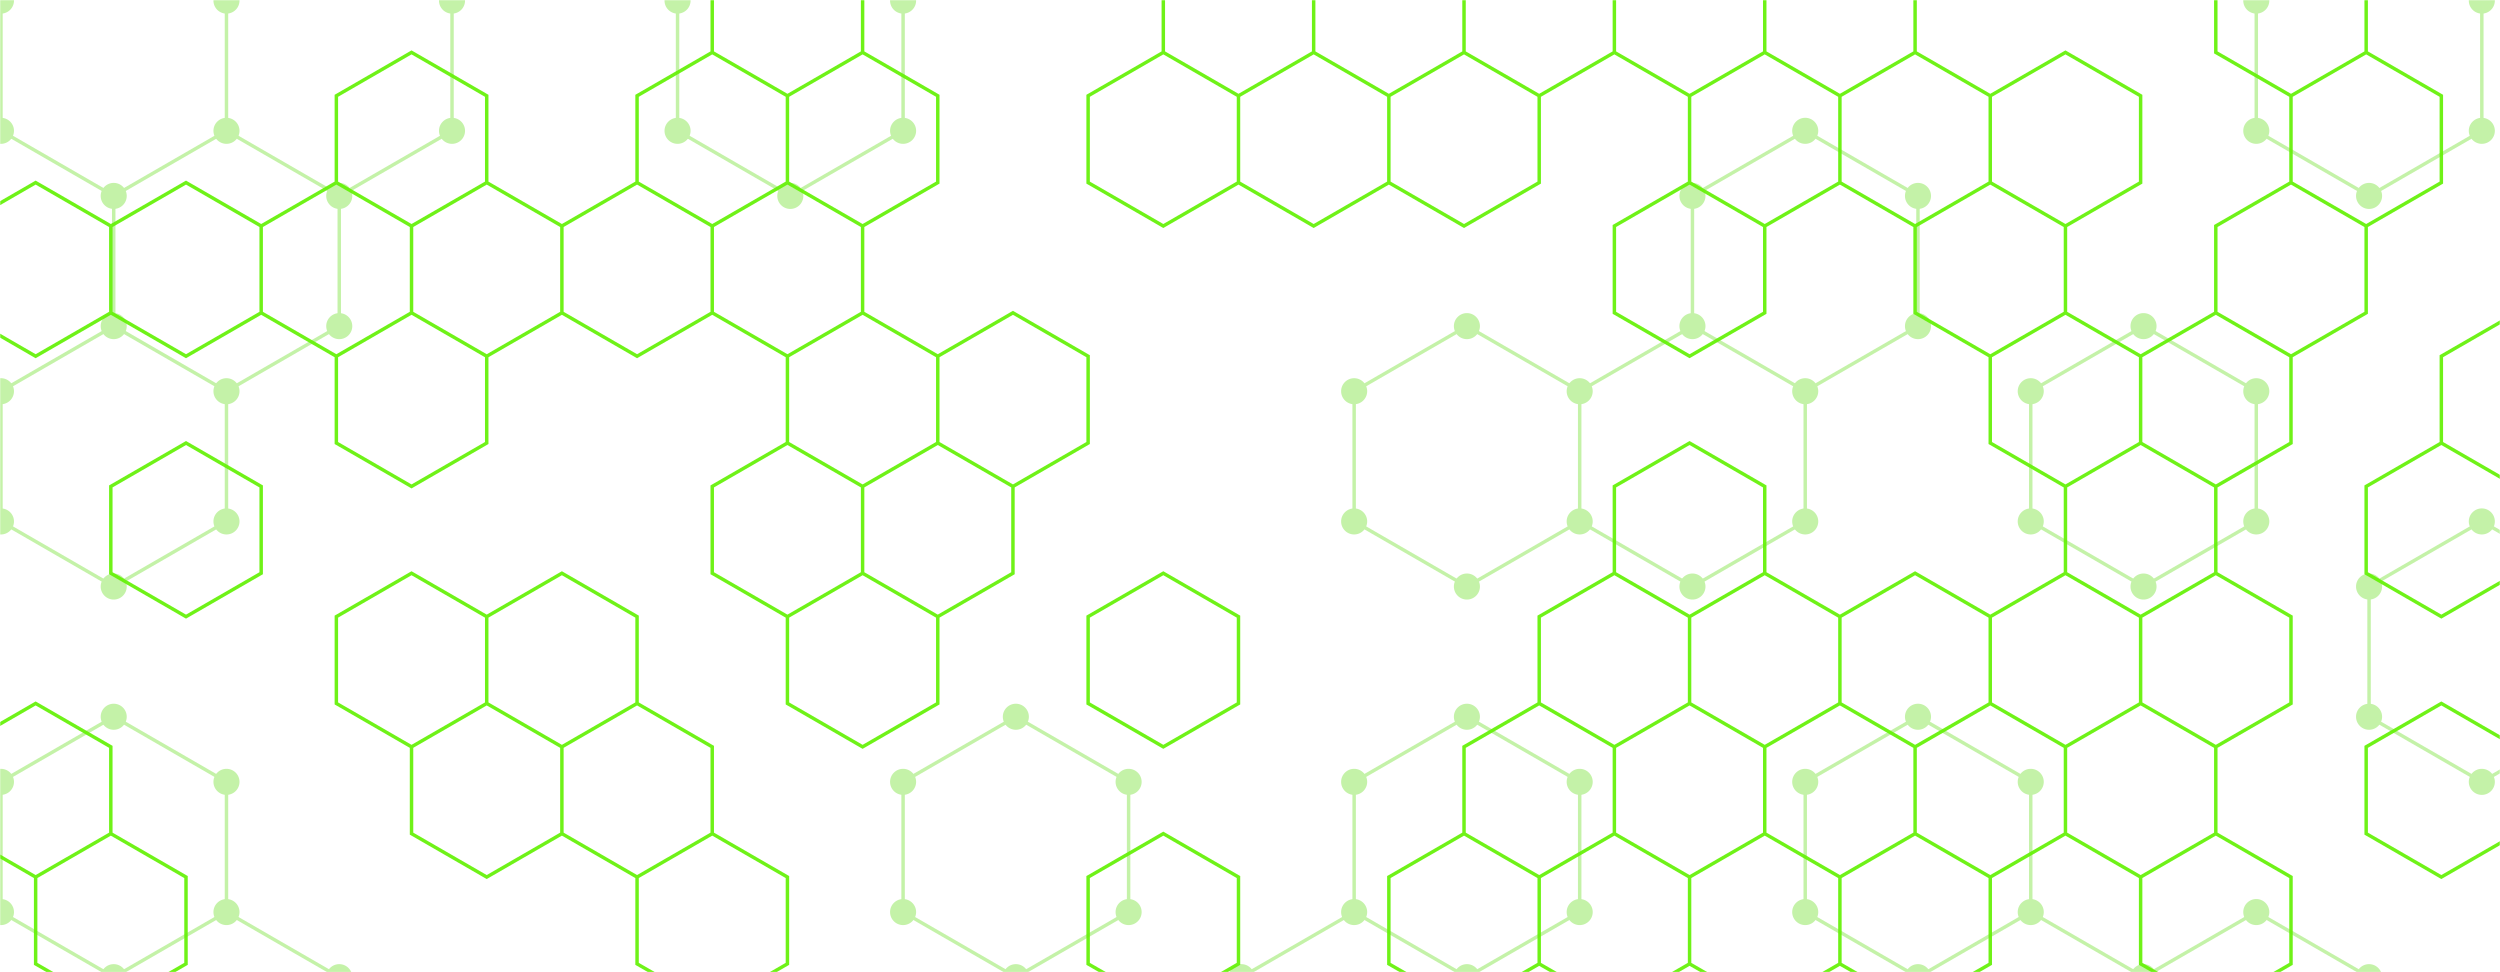 <svg xmlns="http://www.w3.org/2000/svg" version="1.1" xmlns:xlink="http://www.w3.org/1999/xlink" xmlns:svgjs="http://svgjs.dev/svgjs" width="1440" height="560" preserveAspectRatio="none" viewBox="0 0 1440 560"><g mask="url(&quot;#SvgjsMask1058&quot;)" fill="none"><path d="M65.5 -37.15L130.45 0.35L130.45 75.35L65.5 112.85L0.55 75.35L0.55 0.35zM130.45 75.35L195.41 112.85L195.41 187.85L130.45 225.35L65.5 187.85L65.5 112.85zM65.5 187.85L130.45 225.35L130.45 300.35L65.5 337.85L0.55 300.35L0.55 225.35zM65.5 412.85L130.45 450.35L130.45 525.35L65.5 562.85L0.55 525.35L0.55 450.35zM130.45 525.35L195.41 562.85L195.41 637.85L130.45 675.35L65.5 637.85L65.5 562.85zM195.41 -37.15L260.36 0.35L260.36 75.35L195.41 112.85L130.45 75.35L130.45 0.35zM455.22 -37.15L520.18 0.35L520.18 75.35L455.22 112.85L390.27 75.35L390.27 0.35zM585.13 412.85L650.08 450.35L650.08 525.35L585.13 562.85L520.18 525.35L520.18 450.35zM779.99 525.35L844.95 562.85L844.95 637.85L779.99 675.35L715.04 637.85L715.04 562.85zM844.94 187.85L909.9 225.35L909.9 300.35L844.94 337.85L779.99 300.35L779.99 225.35zM844.94 412.85L909.9 450.35L909.9 525.35L844.94 562.85L779.99 525.35L779.99 450.35zM1039.81 75.35L1104.76 112.85L1104.76 187.85L1039.81 225.35L974.85 187.85L974.85 112.85zM974.85 187.85L1039.81 225.35L1039.81 300.35L974.85 337.85L909.9 300.35L909.9 225.35zM1104.76 412.85L1169.71 450.35L1169.71 525.35L1104.76 562.85L1039.81 525.35L1039.81 450.35zM1169.71 525.35L1234.67 562.85L1234.67 637.85L1169.71 675.35L1104.76 637.85L1104.76 562.85zM1234.67 187.85L1299.62 225.35L1299.62 300.35L1234.67 337.85L1169.71 300.35L1169.71 225.35zM1299.62 525.35L1364.57 562.85L1364.57 637.85L1299.62 675.35L1234.67 637.85L1234.67 562.85zM1364.58 -37.15L1429.53 0.35L1429.53 75.35L1364.58 112.85L1299.62 75.35L1299.62 0.35zM1429.53 300.35L1494.48 337.85L1494.48 412.85L1429.53 450.35L1364.58 412.85L1364.58 337.85z" stroke="rgba(196, 242, 168, 1)" stroke-width="2"></path><path d="M58 -37.15 a7.5 7.5 0 1 0 15 0 a7.5 7.5 0 1 0 -15 0zM122.95 0.35 a7.5 7.5 0 1 0 15 0 a7.5 7.5 0 1 0 -15 0zM122.95 75.35 a7.5 7.5 0 1 0 15 0 a7.5 7.5 0 1 0 -15 0zM58 112.85 a7.5 7.5 0 1 0 15 0 a7.5 7.5 0 1 0 -15 0zM-6.95 75.35 a7.5 7.5 0 1 0 15 0 a7.5 7.5 0 1 0 -15 0zM-6.95 0.35 a7.5 7.5 0 1 0 15 0 a7.5 7.5 0 1 0 -15 0zM187.91 112.85 a7.5 7.5 0 1 0 15 0 a7.5 7.5 0 1 0 -15 0zM187.91 187.85 a7.5 7.5 0 1 0 15 0 a7.5 7.5 0 1 0 -15 0zM122.95 225.35 a7.5 7.5 0 1 0 15 0 a7.5 7.5 0 1 0 -15 0zM58 187.85 a7.5 7.5 0 1 0 15 0 a7.5 7.5 0 1 0 -15 0zM122.95 300.35 a7.5 7.5 0 1 0 15 0 a7.5 7.5 0 1 0 -15 0zM58 337.85 a7.5 7.5 0 1 0 15 0 a7.5 7.5 0 1 0 -15 0zM-6.95 300.35 a7.5 7.5 0 1 0 15 0 a7.5 7.5 0 1 0 -15 0zM-6.95 225.35 a7.5 7.5 0 1 0 15 0 a7.5 7.5 0 1 0 -15 0zM58 412.85 a7.5 7.5 0 1 0 15 0 a7.5 7.5 0 1 0 -15 0zM122.95 450.35 a7.5 7.5 0 1 0 15 0 a7.5 7.5 0 1 0 -15 0zM122.95 525.35 a7.5 7.5 0 1 0 15 0 a7.5 7.5 0 1 0 -15 0zM58 562.85 a7.5 7.5 0 1 0 15 0 a7.5 7.5 0 1 0 -15 0zM-6.95 525.35 a7.5 7.5 0 1 0 15 0 a7.5 7.5 0 1 0 -15 0zM-6.95 450.35 a7.5 7.5 0 1 0 15 0 a7.5 7.5 0 1 0 -15 0zM187.91 562.85 a7.5 7.5 0 1 0 15 0 a7.5 7.5 0 1 0 -15 0zM187.91 637.85 a7.5 7.5 0 1 0 15 0 a7.5 7.5 0 1 0 -15 0zM122.95 675.35 a7.5 7.5 0 1 0 15 0 a7.5 7.5 0 1 0 -15 0zM58 637.85 a7.5 7.5 0 1 0 15 0 a7.5 7.5 0 1 0 -15 0zM187.91 -37.15 a7.5 7.5 0 1 0 15 0 a7.5 7.5 0 1 0 -15 0zM252.86 0.35 a7.5 7.5 0 1 0 15 0 a7.5 7.5 0 1 0 -15 0zM252.86 75.35 a7.5 7.5 0 1 0 15 0 a7.5 7.5 0 1 0 -15 0zM447.72 -37.15 a7.5 7.5 0 1 0 15 0 a7.5 7.5 0 1 0 -15 0zM512.68 0.35 a7.5 7.5 0 1 0 15 0 a7.5 7.5 0 1 0 -15 0zM512.68 75.35 a7.5 7.5 0 1 0 15 0 a7.5 7.5 0 1 0 -15 0zM447.72 112.85 a7.5 7.5 0 1 0 15 0 a7.5 7.5 0 1 0 -15 0zM382.77 75.35 a7.5 7.5 0 1 0 15 0 a7.5 7.5 0 1 0 -15 0zM382.77 0.35 a7.5 7.5 0 1 0 15 0 a7.5 7.5 0 1 0 -15 0zM577.63 412.85 a7.5 7.5 0 1 0 15 0 a7.5 7.5 0 1 0 -15 0zM642.58 450.35 a7.5 7.5 0 1 0 15 0 a7.5 7.5 0 1 0 -15 0zM642.58 525.35 a7.5 7.5 0 1 0 15 0 a7.5 7.5 0 1 0 -15 0zM577.63 562.85 a7.5 7.5 0 1 0 15 0 a7.5 7.5 0 1 0 -15 0zM512.68 525.35 a7.5 7.5 0 1 0 15 0 a7.5 7.5 0 1 0 -15 0zM512.68 450.35 a7.5 7.5 0 1 0 15 0 a7.5 7.5 0 1 0 -15 0zM772.49 525.35 a7.5 7.5 0 1 0 15 0 a7.5 7.5 0 1 0 -15 0zM837.45 562.85 a7.5 7.5 0 1 0 15 0 a7.5 7.5 0 1 0 -15 0zM837.45 637.85 a7.5 7.5 0 1 0 15 0 a7.5 7.5 0 1 0 -15 0zM772.49 675.35 a7.5 7.5 0 1 0 15 0 a7.5 7.5 0 1 0 -15 0zM707.54 637.85 a7.5 7.5 0 1 0 15 0 a7.5 7.5 0 1 0 -15 0zM707.54 562.85 a7.5 7.5 0 1 0 15 0 a7.5 7.5 0 1 0 -15 0zM837.44 187.85 a7.5 7.5 0 1 0 15 0 a7.5 7.5 0 1 0 -15 0zM902.4 225.35 a7.5 7.5 0 1 0 15 0 a7.5 7.5 0 1 0 -15 0zM902.4 300.35 a7.5 7.5 0 1 0 15 0 a7.5 7.5 0 1 0 -15 0zM837.44 337.85 a7.5 7.5 0 1 0 15 0 a7.5 7.5 0 1 0 -15 0zM772.49 300.35 a7.5 7.5 0 1 0 15 0 a7.5 7.5 0 1 0 -15 0zM772.49 225.35 a7.5 7.5 0 1 0 15 0 a7.5 7.5 0 1 0 -15 0zM837.44 412.85 a7.5 7.5 0 1 0 15 0 a7.5 7.5 0 1 0 -15 0zM902.4 450.35 a7.5 7.5 0 1 0 15 0 a7.5 7.5 0 1 0 -15 0zM902.4 525.35 a7.5 7.5 0 1 0 15 0 a7.5 7.5 0 1 0 -15 0zM837.44 562.85 a7.5 7.5 0 1 0 15 0 a7.5 7.5 0 1 0 -15 0zM772.49 450.35 a7.5 7.5 0 1 0 15 0 a7.5 7.5 0 1 0 -15 0zM1032.31 75.35 a7.5 7.5 0 1 0 15 0 a7.5 7.5 0 1 0 -15 0zM1097.26 112.85 a7.5 7.5 0 1 0 15 0 a7.5 7.5 0 1 0 -15 0zM1097.26 187.85 a7.5 7.5 0 1 0 15 0 a7.5 7.5 0 1 0 -15 0zM1032.31 225.35 a7.5 7.5 0 1 0 15 0 a7.5 7.5 0 1 0 -15 0zM967.35 187.85 a7.5 7.5 0 1 0 15 0 a7.5 7.5 0 1 0 -15 0zM967.35 112.85 a7.5 7.5 0 1 0 15 0 a7.5 7.5 0 1 0 -15 0zM1032.31 300.35 a7.5 7.5 0 1 0 15 0 a7.5 7.5 0 1 0 -15 0zM967.35 337.85 a7.5 7.5 0 1 0 15 0 a7.5 7.5 0 1 0 -15 0zM1097.26 412.85 a7.5 7.5 0 1 0 15 0 a7.5 7.5 0 1 0 -15 0zM1162.21 450.35 a7.5 7.5 0 1 0 15 0 a7.5 7.5 0 1 0 -15 0zM1162.21 525.35 a7.5 7.5 0 1 0 15 0 a7.5 7.5 0 1 0 -15 0zM1097.26 562.85 a7.5 7.5 0 1 0 15 0 a7.5 7.5 0 1 0 -15 0zM1032.31 525.35 a7.5 7.5 0 1 0 15 0 a7.5 7.5 0 1 0 -15 0zM1032.31 450.35 a7.5 7.5 0 1 0 15 0 a7.5 7.5 0 1 0 -15 0zM1227.17 562.85 a7.5 7.5 0 1 0 15 0 a7.5 7.5 0 1 0 -15 0zM1227.17 637.85 a7.5 7.5 0 1 0 15 0 a7.5 7.5 0 1 0 -15 0zM1162.21 675.35 a7.5 7.5 0 1 0 15 0 a7.5 7.5 0 1 0 -15 0zM1097.26 637.85 a7.5 7.5 0 1 0 15 0 a7.5 7.5 0 1 0 -15 0zM1227.17 187.85 a7.5 7.5 0 1 0 15 0 a7.5 7.5 0 1 0 -15 0zM1292.12 225.35 a7.5 7.5 0 1 0 15 0 a7.5 7.5 0 1 0 -15 0zM1292.12 300.35 a7.5 7.5 0 1 0 15 0 a7.5 7.5 0 1 0 -15 0zM1227.17 337.85 a7.5 7.5 0 1 0 15 0 a7.5 7.5 0 1 0 -15 0zM1162.21 300.35 a7.5 7.5 0 1 0 15 0 a7.5 7.5 0 1 0 -15 0zM1162.21 225.35 a7.5 7.5 0 1 0 15 0 a7.5 7.5 0 1 0 -15 0zM1292.12 525.35 a7.5 7.5 0 1 0 15 0 a7.5 7.5 0 1 0 -15 0zM1357.07 562.85 a7.5 7.5 0 1 0 15 0 a7.5 7.5 0 1 0 -15 0zM1357.07 637.85 a7.5 7.5 0 1 0 15 0 a7.5 7.5 0 1 0 -15 0zM1292.12 675.35 a7.5 7.5 0 1 0 15 0 a7.5 7.5 0 1 0 -15 0zM1357.08 -37.15 a7.5 7.5 0 1 0 15 0 a7.5 7.5 0 1 0 -15 0zM1422.03 0.35 a7.5 7.5 0 1 0 15 0 a7.5 7.5 0 1 0 -15 0zM1422.03 75.35 a7.5 7.5 0 1 0 15 0 a7.5 7.5 0 1 0 -15 0zM1357.08 112.85 a7.5 7.5 0 1 0 15 0 a7.5 7.5 0 1 0 -15 0zM1292.12 75.35 a7.5 7.5 0 1 0 15 0 a7.5 7.5 0 1 0 -15 0zM1292.12 0.35 a7.5 7.5 0 1 0 15 0 a7.5 7.5 0 1 0 -15 0zM1422.03 300.35 a7.5 7.5 0 1 0 15 0 a7.5 7.5 0 1 0 -15 0zM1486.98 337.85 a7.5 7.5 0 1 0 15 0 a7.5 7.5 0 1 0 -15 0zM1486.98 412.85 a7.5 7.5 0 1 0 15 0 a7.5 7.5 0 1 0 -15 0zM1422.03 450.35 a7.5 7.5 0 1 0 15 0 a7.5 7.5 0 1 0 -15 0zM1357.08 412.85 a7.5 7.5 0 1 0 15 0 a7.5 7.5 0 1 0 -15 0zM1357.08 337.85 a7.5 7.5 0 1 0 15 0 a7.5 7.5 0 1 0 -15 0z" fill="rgba(196, 242, 168, 1)"></path><path d="M20.53 105.18L63.83 130.18L63.83 180.18L20.53 205.18L-22.77 180.18L-22.77 130.18zM20.53 405.18L63.83 430.18L63.83 480.18L20.53 505.18L-22.77 480.18L-22.77 430.18zM63.83 480.18L107.14 505.18L107.14 555.18L63.83 580.18L20.53 555.18L20.53 505.18zM107.14 105.18L150.44 130.18L150.44 180.18L107.14 205.18L63.83 180.18L63.83 130.18zM107.14 255.18L150.44 280.18L150.44 330.18L107.14 355.18L63.83 330.18L63.83 280.18zM237.04 30.18L280.35 55.18L280.35 105.18L237.04 130.18L193.74 105.18L193.74 55.18zM193.74 105.18L237.04 130.18L237.04 180.18L193.74 205.18L150.44 180.18L150.44 130.18zM237.04 180.18L280.35 205.18L280.35 255.18L237.04 280.18L193.74 255.18L193.74 205.18zM237.04 330.18L280.35 355.18L280.35 405.18L237.04 430.18L193.74 405.18L193.74 355.18zM280.35 105.18L323.65 130.18L323.65 180.18L280.35 205.18L237.04 180.18L237.04 130.18zM323.65 330.18L366.95 355.18L366.95 405.18L323.65 430.18L280.35 405.18L280.35 355.18zM280.35 405.18L323.65 430.18L323.65 480.18L280.35 505.18L237.04 480.18L237.04 430.18zM410.25 30.18L453.56 55.18L453.56 105.18L410.25 130.18L366.95 105.18L366.95 55.18zM366.95 105.18L410.25 130.18L410.25 180.18L366.95 205.18L323.65 180.18L323.65 130.18zM366.95 405.18L410.25 430.18L410.25 480.18L366.95 505.18L323.65 480.18L323.65 430.18zM410.25 480.18L453.56 505.18L453.56 555.18L410.25 580.18L366.95 555.18L366.95 505.18zM453.56 -44.82L496.86 -19.82L496.86 30.18L453.56 55.18L410.25 30.18L410.25 -19.82zM496.86 30.18L540.16 55.18L540.16 105.18L496.86 130.18L453.56 105.18L453.56 55.18zM453.56 105.18L496.86 130.18L496.86 180.18L453.56 205.18L410.25 180.18L410.25 130.18zM496.86 180.18L540.16 205.18L540.16 255.18L496.86 280.18L453.56 255.18L453.56 205.18zM453.56 255.18L496.86 280.18L496.86 330.18L453.56 355.18L410.25 330.18L410.25 280.18zM496.86 330.18L540.16 355.18L540.16 405.18L496.86 430.18L453.56 405.18L453.56 355.18zM583.46 180.18L626.76 205.18L626.76 255.18L583.46 280.18L540.16 255.18L540.16 205.18zM540.16 255.18L583.46 280.18L583.46 330.18L540.16 355.18L496.86 330.18L496.86 280.18zM670.07 30.18L713.37 55.18L713.37 105.18L670.07 130.18L626.76 105.18L626.76 55.18zM670.07 330.18L713.37 355.18L713.37 405.18L670.07 430.18L626.76 405.18L626.76 355.18zM670.07 480.18L713.37 505.18L713.37 555.18L670.07 580.18L626.76 555.18L626.76 505.18zM713.37 -44.82L756.67 -19.82L756.67 30.18L713.37 55.18L670.07 30.18L670.07 -19.82zM756.67 30.18L799.98 55.18L799.98 105.18L756.67 130.18L713.37 105.18L713.37 55.18zM843.28 30.18L886.58 55.18L886.58 105.18L843.28 130.18L799.98 105.18L799.98 55.18zM843.28 480.18L886.58 505.18L886.58 555.18L843.28 580.18L799.98 555.18L799.98 505.18zM886.58 -44.82L929.88 -19.82L929.88 30.18L886.58 55.18L843.28 30.18L843.28 -19.82zM929.88 330.18L973.19 355.18L973.19 405.18L929.88 430.18L886.58 405.18L886.58 355.18zM886.58 405.18L929.88 430.18L929.88 480.18L886.58 505.18L843.28 480.18L843.28 430.18zM929.88 480.18L973.19 505.18L973.19 555.18L929.88 580.18L886.58 555.18L886.58 505.18zM973.19 -44.82L1016.49 -19.82L1016.49 30.18L973.19 55.18L929.88 30.18L929.88 -19.82zM1016.49 30.18L1059.79 55.18L1059.79 105.18L1016.49 130.18L973.19 105.18L973.19 55.18zM973.19 105.18L1016.49 130.18L1016.49 180.18L973.19 205.18L929.88 180.18L929.88 130.18zM973.19 255.18L1016.49 280.18L1016.49 330.18L973.19 355.18L929.88 330.18L929.88 280.18zM1016.49 330.18L1059.79 355.18L1059.79 405.18L1016.49 430.18L973.19 405.18L973.19 355.18zM973.19 405.18L1016.49 430.18L1016.49 480.18L973.19 505.18L929.88 480.18L929.88 430.18zM1016.49 480.18L1059.79 505.18L1059.79 555.18L1016.49 580.18L973.19 555.18L973.19 505.18zM1059.79 -44.82L1103.09 -19.82L1103.09 30.18L1059.79 55.18L1016.49 30.18L1016.49 -19.82zM1103.09 30.18L1146.39 55.18L1146.39 105.18L1103.09 130.18L1059.79 105.18L1059.79 55.18zM1103.09 330.18L1146.39 355.18L1146.39 405.18L1103.09 430.18L1059.79 405.18L1059.79 355.18zM1103.09 480.18L1146.39 505.18L1146.39 555.18L1103.09 580.18L1059.79 555.18L1059.79 505.18zM1189.7 30.18L1233 55.18L1233 105.18L1189.7 130.18L1146.39 105.18L1146.39 55.18zM1146.39 105.18L1189.7 130.18L1189.7 180.18L1146.39 205.18L1103.09 180.18L1103.09 130.18zM1189.7 180.18L1233 205.18L1233 255.18L1189.7 280.18L1146.39 255.18L1146.39 205.18zM1189.7 330.18L1233 355.18L1233 405.18L1189.7 430.18L1146.39 405.18L1146.39 355.18zM1146.39 405.18L1189.7 430.18L1189.7 480.18L1146.39 505.18L1103.09 480.18L1103.09 430.18zM1276.3 180.18L1319.61 205.18L1319.61 255.18L1276.3 280.18L1233 255.18L1233 205.18zM1233 255.18L1276.3 280.18L1276.3 330.18L1233 355.18L1189.7 330.18L1189.7 280.18zM1276.3 330.18L1319.61 355.18L1319.61 405.18L1276.3 430.18L1233 405.18L1233 355.18zM1233 405.18L1276.3 430.18L1276.3 480.18L1233 505.18L1189.7 480.18L1189.7 430.18zM1276.3 480.18L1319.61 505.18L1319.61 555.18L1276.3 580.18L1233 555.18L1233 505.18zM1319.61 -44.82L1362.91 -19.82L1362.91 30.18L1319.61 55.18L1276.3 30.18L1276.3 -19.82zM1362.91 30.18L1406.21 55.18L1406.21 105.18L1362.91 130.18L1319.61 105.18L1319.61 55.18zM1319.61 105.18L1362.91 130.18L1362.91 180.18L1319.61 205.18L1276.3 180.18L1276.3 130.18zM1449.51 180.18L1492.82 205.18L1492.82 255.18L1449.51 280.18L1406.21 255.18L1406.21 205.18zM1406.21 255.18L1449.51 280.18L1449.51 330.18L1406.21 355.18L1362.91 330.18L1362.91 280.18zM1406.21 405.18L1449.51 430.18L1449.51 480.18L1406.21 505.18L1362.91 480.18L1362.91 430.18z" stroke="rgba(101, 241, 8, 0.93)" stroke-width="2"></path></g><defs><mask id="SvgjsMask1058"><rect width="1440" height="560" fill="#ffffff"></rect></mask></defs></svg>